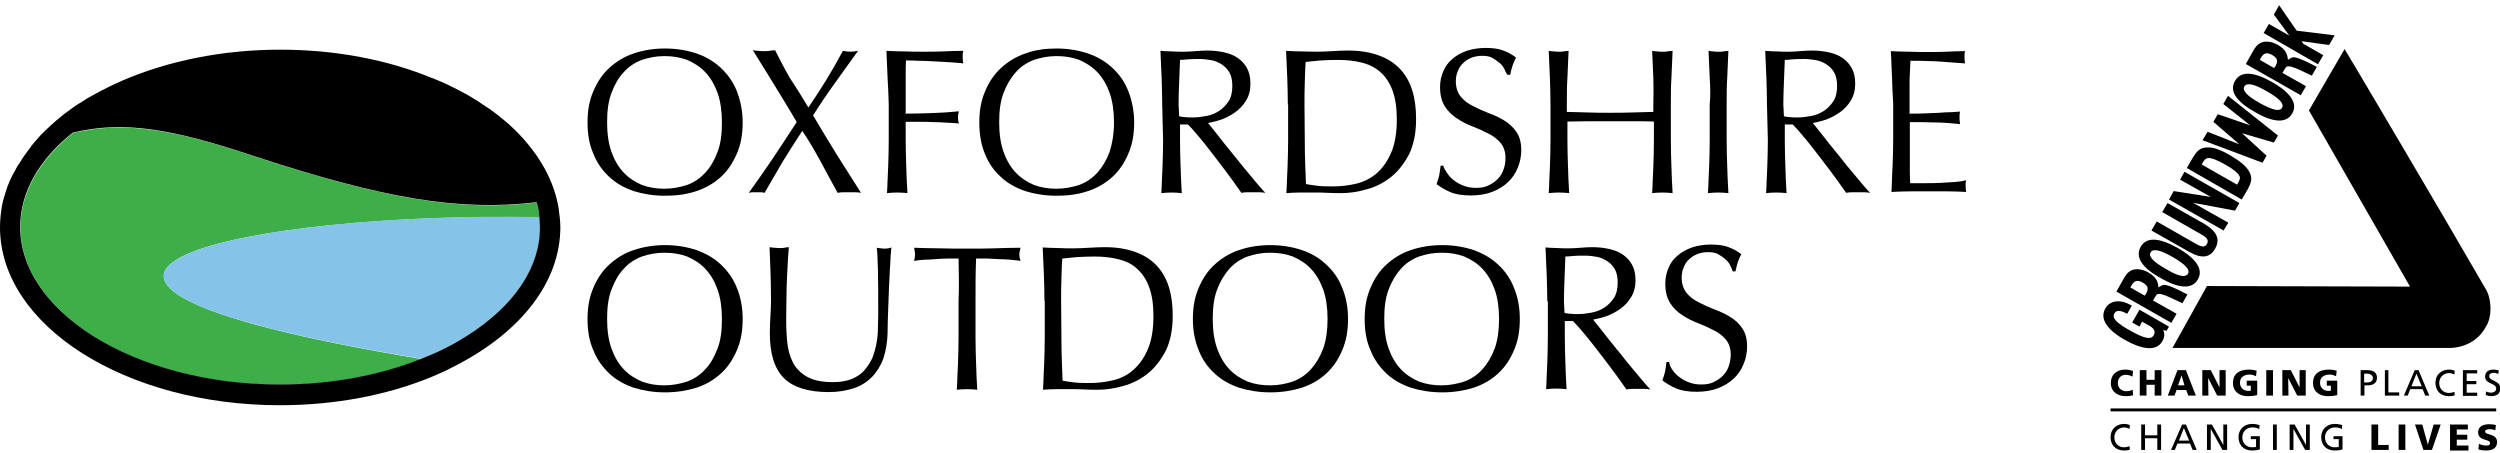 <?xml version="1.0" encoding="utf-8"?>
<!-- Generator: Adobe Illustrator 22.0.1, SVG Export Plug-In . SVG Version: 6.00 Build 0)  -->
<svg version="1.1" id="Layer_1" xmlns="http://www.w3.org/2000/svg" xmlns:xlink="http://www.w3.org/1999/xlink" x="0px" y="0px"
	 viewBox="0 0 855.7 155.2" style="enable-background:new 0 0 855.7 155.2;" xml:space="preserve">
<style type="text/css">
	.st0{fill:#3EAE48;}
	.st1{fill:#85C3E8;}
	.st2{fill:#000000;}
</style>
<g>
	<path class="st0" d="M184.7,74.4c-0.2-1.7-0.5-3.5-0.9-5.1c-26.3,3.2-52.6-1.2-97.7-16.1c-27-9-43.7-11.8-61.1-7.7
		c-11.7,9.4-18,20.6-18,32.3c0,13.8,8.8,27,24.8,37.2c17,10.8,39.8,16.7,64.1,16.7c17.5,0,34-3.1,48.4-8.8
		C-27.6,94.3,88,72.2,184.7,74.4z"/>
	<path class="st1" d="M184.9,77.7c0-1.1-0.1-2.3-0.2-3.4c-96.6-2.1-212.3,20.1-40.4,48.5c5.7-2.3,10.9-4.9,15.7-7.9
		C176,104.7,184.9,91.5,184.9,77.7z"/>
	<path class="st2" d="M191.6,74.5c-0.2-2.1-0.5-4.2-1-6.2c-1.2-4.8-3.2-9.4-6.1-13.8c-0.3-0.5-0.6-1-1-1.5
		c-3.1-4.4-6.9-8.6-11.5-12.3c-0.6-0.4-1-0.9-1.6-1.3c-0.6-0.5-1.2-0.9-1.7-1.3c-0.6-0.5-1.3-0.9-1.9-1.3c-0.7-0.5-1.4-0.9-2.1-1.4
		c-0.7-0.5-1.3-0.9-2-1.3c-0.8-0.5-1.5-0.9-2.3-1.4c-1.9-1.1-3.9-2.1-5.9-3.1c-1.4-0.7-2.9-1.4-4.4-2c-0.9-0.4-1.7-0.7-2.5-1
		c-14.9-6.1-32.6-9.6-51.7-9.6c-19.9,0-38.3,3.9-53.6,10.4c-1.9,0.8-3.8,1.7-5.6,2.6c-1.8,0.9-3.5,1.8-5.3,2.8
		c-1.1,0.6-2.3,1.3-3.3,2C27,35.4,26,36.1,25,36.8c-1,0.7-2,1.5-3,2.2c-0.9,0.8-1.9,1.5-2.8,2.3c-1.4,1.2-2.7,2.4-3.9,3.6
		c-0.9,0.8-1.7,1.7-2.4,2.5s-1.5,1.7-2.2,2.6c-0.2,0.2-0.2,0.3-0.3,0.5c-0.2,0.3-0.5,0.6-0.7,0.9c-1,1.3-2,2.7-2.8,4.1
		c-0.7,0.9-1.3,1.9-1.7,2.8C3.8,60.6,2.8,63,2,65.5c-0.3,1-0.6,2-0.9,3c-0.2,1-0.5,2-0.6,3.1c-0.3,2-0.5,4.1-0.5,6.2
		c0,33.6,42.9,60.9,95.8,60.9c19,0,36.8-3.5,51.7-9.6c1.3-0.6,2.6-1.1,3.9-1.7c0.6-0.3,1.3-0.6,1.9-0.9c1.1-0.6,2.2-1.1,3.3-1.7
		c21.5-11.2,35.2-28.1,35.2-47.1C191.8,76.6,191.7,75.6,191.6,74.5z M159.9,114.9c-4.8,3.1-10.1,5.7-15.7,7.9
		c-14.3,5.7-30.9,8.8-48.4,8.8c-24.3,0-47.1-6-64.1-16.7c-16-10.2-24.8-23.4-24.8-37.2c0-11.7,6.3-23,18-32.3
		c17.4-4.2,34-1.3,61.1,7.7c45.1,14.9,71.3,19.3,97.7,16.1c0.5,1.7,0.8,3.4,0.9,5.1c0.1,1.1,0.2,2.3,0.2,3.4
		C184.9,91.5,176,104.7,159.9,114.9z"/>
	<g>
		<path class="st2" d="M201.1,41.9c0-4,0.6-7.5,2-10.7c1.3-3.1,3.1-5.8,5.4-7.9c2.4-2.2,5.1-3.9,8.4-5c3.2-1.1,6.8-1.7,10.7-1.7
			c3.9,0,7.5,0.6,10.8,1.7c3.2,1.1,6.1,2.8,8.4,5s4.2,4.8,5.4,7.9s2,6.7,2,10.7s-0.6,7.5-2,10.7s-3.1,5.8-5.4,7.9
			c-2.4,2.2-5.1,3.8-8.4,4.9c-3.2,1.1-6.8,1.6-10.8,1.6c-3.9,0-7.5-0.6-10.7-1.6c-3.2-1.1-6.1-2.7-8.4-4.9c-2.4-2.2-4.2-4.8-5.4-7.9
			C201.7,49.5,201.1,45.9,201.1,41.9z M247.1,41.9c0-3.9-0.5-7.3-1.5-10.1c-1-2.8-2.4-5.2-4.2-7.1c-1.8-1.9-3.9-3.2-6.2-4.2
			c-2.4-0.9-5-1.3-7.8-1.3c-2.8,0-5.3,0.5-7.7,1.3c-2.4,0.9-4.5,2.3-6.2,4.2c-1.8,1.9-3.1,4.2-4.2,7.1s-1.5,6.2-1.5,10.1
			s0.5,7.3,1.5,10.1c1,2.8,2.4,5.2,4.2,7.1s3.9,3.2,6.2,4.2c2.4,0.9,5,1.3,7.7,1.3s5.3-0.5,7.8-1.3c2.4-0.9,4.5-2.3,6.2-4.2
			c1.8-1.9,3.1-4.2,4.2-7.1C246.7,49.2,247.1,45.8,247.1,41.9z"/>
		<path class="st2" d="M276.7,36.8c2.2-3.2,4.2-6.4,6.1-9.4c1.9-3.1,3.8-6.4,5.7-10c1,0.2,1.9,0.3,2.6,0.3c0.7,0,1.6-0.1,2.6-0.3
			c-2.7,3.7-5.3,7.4-7.9,11s-5.1,7.3-7.5,11.1c2.7,4.6,5.4,9,8.1,13.4c2.8,4.4,5.5,8.7,8.3,13.1c-0.6-0.1-1.3-0.2-2-0.2s-1.3,0-2,0
			c-0.6,0-1.3,0-2,0c-0.6,0-1.3,0.1-2,0.2c-1.9-3.5-3.8-6.9-5.7-10.5c-1.9-3.5-4-7.2-6.4-10.7c-2.4,3.6-4.6,7.2-6.8,10.7
			c-2,3.5-4.1,7.1-6.1,10.5c-0.5-0.1-0.9-0.2-1.4-0.2s-0.9,0-1.3,0c-0.4,0-0.8,0-1.3,0c-0.5,0-0.9,0.1-1.4,0.2
			c2.8-3.9,5.6-7.9,8.3-11.9c2.7-4,5.3-8.1,8.1-12.3c-2.4-4.2-5-8.3-7.4-12.3c-2.5-4-5-8.1-7.6-12.3c0.6,0.1,1.3,0.2,1.9,0.2
			c0.6,0.1,1.3,0.1,1.9,0.1s1.3,0,1.9-0.1c0.6-0.1,1.3-0.2,1.9-0.2c1.6,3.1,3.2,6.3,5,9.4C272.5,29.9,274.6,33.3,276.7,36.8z"/>
		<path class="st2" d="M303.8,26.6c-0.2-3-0.2-6.1-0.4-9.2c2.1,0.1,4.2,0.2,6.4,0.2c2.1,0.1,4.2,0.1,6.4,0.1c2.1,0,4.2,0,6.4-0.1
			s4.6-0.2,7.1-0.2c-0.2,0.8-0.2,1.5-0.2,2.2c0,0.7,0.1,1.4,0.2,2.1c-1.3-0.2-2.8-0.2-4.6-0.4c-1.8-0.1-3.6-0.2-5.5-0.3
			c-1.9-0.1-3.7-0.2-5.3-0.2c-1.7-0.1-3.1-0.1-4.2-0.1c-0.1,1.7-0.1,3.2-0.1,4.7c0,1.5,0,3,0,4.6c0,1.7,0,3.1,0,4.6
			c0,1.4,0,2.8,0,4.3c3.1,0,6.2-0.1,9.2-0.2c3.1-0.1,6.1-0.3,9-0.6c-0.2,0.7-0.3,1.4-0.3,2.1c0,0.7,0.1,1.4,0.3,2.1
			c-1.2-0.2-2.5-0.2-4-0.3c-1.5-0.1-3.1-0.2-4.6-0.2c-1.6-0.1-3.2-0.1-4.9-0.1s-3.2,0-4.7,0V48c0,3.1,0.1,6.2,0.2,9.2
			c0.1,3,0.2,6,0.4,8.9c-1.1-0.1-2.3-0.2-3.5-0.2c-1.3,0-2.4,0.1-3.5,0.2c0.2-2.9,0.2-5.9,0.4-8.9c0.1-3,0.2-6.1,0.2-9.2V35.8
			C304.1,32.7,304,29.6,303.8,26.6z"/>
		<path class="st2" d="M335.2,41.9c0-4,0.6-7.5,2-10.7c1.3-3.1,3.1-5.8,5.4-7.9c2.4-2.2,5.1-3.9,8.4-5c3.2-1.2,6.8-1.7,10.6-1.7
			c3.9,0,7.5,0.6,10.8,1.7c3.2,1.1,6.1,2.8,8.4,5c2.4,2.2,4.2,4.8,5.4,7.9s2,6.7,2,10.7s-0.6,7.5-2,10.7c-1.3,3.1-3.1,5.8-5.4,7.9
			c-2.4,2.2-5.1,3.8-8.4,4.9c-3.2,1.1-6.8,1.6-10.8,1.6c-3.9,0-7.5-0.6-10.7-1.6c-3.2-1.1-6.1-2.7-8.4-4.9c-2.4-2.2-4.2-4.8-5.4-7.9
			C335.8,49.5,335.2,45.9,335.2,41.9z M381.3,41.9c0-3.9-0.5-7.3-1.5-10.1s-2.4-5.2-4.2-7.1c-1.8-1.9-3.9-3.2-6.2-4.2
			c-2.4-0.9-5-1.3-7.8-1.3c-2.8,0-5.3,0.5-7.7,1.3c-2.4,0.9-4.5,2.3-6.2,4.2c-1.7,1.9-3.1,4.2-4.2,7.1S342,38,342,41.9
			s0.5,7.3,1.5,10.1c1,2.8,2.4,5.2,4.2,7.1s3.9,3.2,6.2,4.2c2.4,0.9,5,1.3,7.7,1.3s5.3-0.5,7.8-1.3c2.4-0.9,4.5-2.3,6.2-4.2
			c1.7-1.9,3.1-4.2,4.2-7.1C380.7,49.2,381.3,45.8,381.3,41.9z"/>
		<path class="st2" d="M397.8,35.8c0-3.1-0.1-6.1-0.2-9.2c-0.2-3-0.2-6.1-0.4-9.2c1.3,0.1,2.8,0.2,4,0.2c1.3,0.1,2.7,0.1,4,0.1
			c1.3,0,2.8-0.1,4-0.2c1.3-0.1,2.7-0.2,4-0.2c2,0,3.9,0.2,5.7,0.6s3.4,1,4.7,1.9c1.3,0.9,2.4,2,3.2,3.5s1.2,3.2,1.2,5.3
			c0,2.3-0.5,4.2-1.5,5.8c-1,1.7-2.3,3-3.7,4c-1.5,1.1-3.1,1.9-4.7,2.5c-1.7,0.6-3.2,0.9-4.6,1.2c0.6,0.7,1.3,1.7,2.4,3
			c1,1.3,2.1,2.7,3.3,4.2c1.3,1.6,2.5,3.1,3.9,4.8s2.6,3.3,3.9,4.8c1.3,1.6,2.4,2.9,3.5,4.2c1.1,1.3,2,2.3,2.6,2.9
			c-0.7-0.1-1.4-0.2-2.1-0.2s-1.4,0-2.1,0c-0.6,0-1.3,0-2,0c-0.7,0-1.4,0.1-2,0.2c-0.7-1-1.8-2.5-3.2-4.5c-1.4-2-3.1-4.1-4.8-6.4
			c-1.7-2.3-3.5-4.5-5.3-6.8c-1.8-2.2-3.5-4.2-5-5.7h-2.7V48c0,3.1,0.1,6.2,0.2,9.2c0.1,3,0.2,6,0.4,8.9c-1.1-0.1-2.3-0.2-3.5-0.2
			c-1.2,0-2.4,0.1-3.5,0.2c0.2-2.9,0.2-5.9,0.4-8.9c0.1-3,0.2-6.1,0.2-9.2L397.8,35.8L397.8,35.8z M403.6,39.8
			c0.6,0.2,1.4,0.2,2.1,0.3c0.8,0.1,1.7,0.1,2.6,0.1c1.5,0,3-0.2,4.6-0.5c1.6-0.3,3.1-0.9,4.3-1.7c1.3-0.8,2.4-2,3.3-3.3
			c0.9-1.4,1.3-3.1,1.3-5.3c0-1.8-0.3-3.4-1-4.6c-0.7-1.2-1.6-2.1-2.7-2.8c-1.1-0.7-2.3-1.2-3.5-1.4c-1.3-0.2-2.5-0.4-3.8-0.4
			c-1.7,0-3,0-4.1,0.1c-1.1,0.1-2,0.2-2.8,0.2c-0.1,2.6-0.2,5.2-0.3,7.7c-0.1,2.5-0.2,5.1-0.2,7.6L403.6,39.8L403.6,39.8z"/>
		<path class="st2" d="M440.8,35.8c0-3.1-0.1-6.1-0.2-9.2c-0.2-3-0.2-6.1-0.4-9.2c1.8,0.1,3.5,0.2,5.3,0.2s3.5,0.1,5.3,0.1
			c1.8,0,3.5-0.1,5.3-0.2c1.7-0.1,3.5-0.2,5.3-0.2c4.2,0,7.7,0.6,10.6,1.7c3,1.1,5.3,2.6,7.2,4.6c1.9,2,3.3,4.5,4.2,7.4
			s1.3,6.1,1.3,9.8c0,4.7-0.8,8.7-2.4,12c-1.7,3.2-3.7,5.8-6.2,7.8c-2.5,2-5.3,3.4-8.3,4.2c-3.1,0.9-6,1.3-8.7,1.3
			c-1.6,0-3.2,0-4.7-0.1c-1.6-0.1-3.1-0.1-4.7-0.1c-1.6,0-3.2,0-4.7,0c-1.6,0-3.1,0.1-4.7,0.2c0.2-2.9,0.2-5.9,0.4-8.9
			c0.1-3,0.2-6.1,0.2-9.2V35.8H440.8z M446.6,48c0,5.1,0.2,10.1,0.4,15c1,0.2,2.4,0.4,4,0.6c1.7,0.2,3.5,0.2,5.3,0.2
			c2.6,0,5.2-0.3,7.8-0.9c2.6-0.6,5-1.8,7-3.5c2-1.7,3.7-4,5-7c1.3-2.9,2-6.8,2-11.4c0-4.1-0.5-7.5-1.5-10.1c-1-2.7-2.4-4.7-4.2-6.3
			c-1.7-1.5-3.9-2.6-6.4-3.2c-2.4-0.6-5.1-0.9-8.1-0.9c-2.1,0-4.1,0.1-6,0.2c-1.8,0.2-3.5,0.3-5,0.5c-0.2,2.3-0.2,4.6-0.3,7.1
			c-0.1,2.4-0.1,5-0.1,7.5L446.6,48L446.6,48z"/>
		<path class="st2" d="M495.5,59.5c0.6,0.9,1.4,1.7,2.4,2.4c0.9,0.7,2,1.3,3.2,1.7c1.3,0.5,2.6,0.7,4.1,0.7c1.6,0,3-0.2,4.2-0.8
			c1.3-0.6,2.3-1.3,3.2-2.2c0.9-0.9,1.6-2,2-3.2c0.5-1.3,0.7-2.6,0.7-4c0-2.2-0.6-3.9-1.7-5.2c-1.1-1.3-2.5-2.4-4.2-3.2
			c-1.7-0.9-3.5-1.7-5.3-2.4c-1.9-0.7-3.7-1.6-5.3-2.7c-1.7-1.1-3.1-2.4-4.2-4.1c-1.1-1.7-1.7-3.9-1.7-6.7c0-2,0.4-3.8,1.1-5.4
			s1.7-3.1,3.1-4.2c1.3-1.2,3-2.1,4.9-2.8c1.9-0.6,4-1,6.4-1c2.3,0,4.2,0.2,5.9,0.8s3.2,1.4,4.6,2.5c-0.4,0.8-0.8,1.7-1.1,2.5
			s-0.6,2-0.9,3.4h-0.9c-0.4-0.4-0.7-1.2-1.1-2s-0.9-1.5-1.7-2.1c-0.7-0.6-1.5-1.2-2.4-1.7c-0.9-0.5-2-0.7-3.4-0.7
			c-1.3,0-2.5,0.2-3.6,0.6c-1.1,0.4-2,1-2.9,1.8c-0.9,0.8-1.5,1.7-1.9,2.8c-0.5,1.1-0.7,2.3-0.7,3.5c0,2.2,0.6,3.9,1.7,5.3
			c1.1,1.3,2.5,2.4,4.2,3.2c1.7,0.9,3.5,1.7,5.3,2.4c1.9,0.7,3.7,1.5,5.3,2.5c1.7,1,3.1,2.3,4.2,3.9c1.1,1.6,1.7,3.6,1.7,6.2
			c0,2.2-0.4,4.2-1.2,6.1c-0.8,2-1.9,3.6-3.4,5c-1.5,1.4-3.3,2.5-5.4,3.3c-2.1,0.8-4.6,1.2-7.3,1.2c-2.9,0-5.3-0.4-7.1-1.2
			c-1.8-0.8-3.3-1.7-4.6-2.7c0.4-1.1,0.7-2,0.9-2.9c0.2-0.9,0.3-2,0.5-3.4h0.9C494.3,57.8,494.9,58.6,495.5,59.5z"/>
		<path class="st2" d="M565.9,26.6c-0.2-3-0.2-6.1-0.4-9.2c0.6,0.1,1.2,0.2,1.8,0.2c0.6,0.1,1.1,0.1,1.7,0.1s1.1,0,1.7-0.1
			c0.6-0.1,1.2-0.2,1.8-0.2c-0.2,3.1-0.2,6.1-0.4,9.2c-0.2,3-0.2,6.1-0.2,9.2V48c0,3.1,0.1,6.2,0.2,9.2c0.1,3,0.2,6,0.4,8.9
			c-1.1-0.1-2.3-0.2-3.5-0.2c-1.3,0-2.4,0.1-3.5,0.2c0.2-2.9,0.2-5.9,0.4-8.9c0.1-3,0.2-6.1,0.2-9.2v-6.4c-2.5-0.1-5-0.1-7.4-0.1
			c-2.4,0-4.9,0-7.4,0s-5,0-7.4,0s-4.9,0.1-7.4,0.1V48c0,3.1,0.1,6.2,0.2,9.2c0.1,3,0.2,6,0.4,8.9c-1.1-0.1-2.3-0.2-3.5-0.2
			c-1.2,0-2.4,0.1-3.5,0.2c0.2-2.9,0.2-5.9,0.4-8.9c0.1-3,0.2-6.1,0.2-9.2V35.8c0-3.1-0.1-6.1-0.2-9.2c-0.2-3-0.2-6.1-0.4-9.2
			c0.6,0.1,1.2,0.2,1.7,0.2s1.1,0.1,1.7,0.1c0.6,0,1.1,0,1.7-0.1c0.6-0.1,1.2-0.2,1.7-0.2c-0.2,3.1-0.2,6.1-0.4,9.2
			c-0.2,3-0.2,6.1-0.2,9.2v2.5c2.5,0.1,5,0.1,7.4,0.2s4.9,0.1,7.4,0.1s5,0,7.4-0.1c2.4-0.1,4.9-0.1,7.4-0.2v-2.5
			C566,32.7,566,29.6,565.9,26.6z"/>
		<path class="st2" d="M585.2,26.6c-0.2-3-0.2-6.1-0.4-9.2c0.6,0.1,1.2,0.2,1.7,0.2c0.6,0.1,1.1,0.1,1.7,0.1c0.6,0,1.1,0,1.7-0.1
			c0.6-0.1,1.2-0.2,1.7-0.2c-0.2,3.1-0.2,6.1-0.4,9.2c-0.2,3-0.2,6.1-0.2,9.2V48c0,3.1,0.1,6.2,0.2,9.2c0.1,3,0.2,6,0.4,8.9
			c-1.1-0.1-2.3-0.2-3.5-0.2s-2.4,0.1-3.5,0.2c0.2-2.9,0.2-5.9,0.4-8.9c0.1-3,0.2-6.1,0.2-9.2V35.8
			C585.5,32.7,585.4,29.6,585.2,26.6z"/>
		<path class="st2" d="M604.8,35.8c0-3.1-0.1-6.1-0.2-9.2c-0.2-3-0.2-6.1-0.4-9.2c1.3,0.1,2.8,0.2,4,0.2c1.3,0.1,2.7,0.1,4,0.1
			s2.8-0.1,4-0.2c1.3-0.1,2.7-0.2,4-0.2c2,0,3.9,0.2,5.7,0.6c1.8,0.4,3.4,1,4.7,1.9c1.3,0.9,2.4,2,3.2,3.5c0.8,1.4,1.2,3.2,1.2,5.3
			c0,2.3-0.5,4.2-1.5,5.8c-1,1.7-2.3,3-3.7,4c-1.5,1.1-3.1,1.9-4.7,2.5c-1.7,0.6-3.2,0.9-4.6,1.2c0.6,0.7,1.3,1.7,2.4,3
			c1,1.3,2.1,2.7,3.3,4.2c1.3,1.6,2.5,3.1,3.9,4.8c1.3,1.7,2.6,3.3,3.9,4.8c1.3,1.6,2.4,2.9,3.5,4.2c1.1,1.3,2,2.3,2.6,2.9
			c-0.7-0.1-1.4-0.2-2.1-0.2c-0.7,0-1.4,0-2.1,0c-0.6,0-1.3,0-2,0c-0.7,0-1.4,0.1-2,0.2c-0.7-1-1.8-2.5-3.2-4.5
			c-1.4-2-3.1-4.1-4.8-6.4c-1.7-2.3-3.5-4.5-5.3-6.8c-1.8-2.2-3.5-4.2-5-5.7h-2.7V48c0,3.1,0.1,6.2,0.2,9.2c0.1,3,0.2,6,0.4,8.9
			c-1.1-0.1-2.3-0.2-3.5-0.2c-1.2,0-2.4,0.1-3.5,0.2c0.2-2.9,0.2-5.9,0.4-8.9c0.1-3,0.2-6.1,0.2-9.2L604.8,35.8L604.8,35.8z
			 M610.6,39.8c0.6,0.2,1.4,0.2,2.1,0.3c0.8,0.1,1.7,0.1,2.6,0.1c1.5,0,3-0.2,4.6-0.5c1.6-0.3,3.1-0.9,4.3-1.7
			c1.3-0.8,2.4-2,3.3-3.3c0.9-1.4,1.3-3.1,1.3-5.3c0-1.8-0.3-3.4-1-4.6c-0.7-1.2-1.6-2.1-2.7-2.8c-1.1-0.7-2.3-1.2-3.5-1.4
			c-1.3-0.2-2.5-0.4-3.8-0.4c-1.7,0-3,0-4.1,0.1c-1.1,0.1-2,0.2-2.8,0.2c-0.1,2.6-0.2,5.2-0.3,7.7c-0.1,2.5-0.2,5.1-0.2,7.6
			L610.6,39.8L610.6,39.8z"/>
		<path class="st2" d="M647.6,26.5c-0.2-3-0.2-6.1-0.4-9c2.1,0.1,4.2,0.2,6.4,0.2c2.1,0.1,4.2,0.1,6.4,0.1c2.1,0,4.2,0,6.3-0.1
			s4.2-0.2,6.3-0.2c-0.2,0.7-0.2,1.4-0.2,2.1c0,0.7,0.1,1.4,0.2,2.1c-1.5-0.1-2.9-0.2-4.2-0.3c-1.3-0.1-2.6-0.2-3.9-0.3
			c-1.4-0.1-2.9-0.2-4.6-0.2c-1.7-0.1-3.6-0.1-6-0.1c-0.1,1.5-0.1,3-0.2,4.3c-0.1,1.3-0.1,2.9-0.1,4.6c0,1.8,0,3.6,0,5.3
			c0,1.7,0,3.1,0,3.9c2,0,3.9,0,5.6-0.1c1.7-0.1,3.1-0.1,4.6-0.2c1.3-0.1,2.6-0.2,3.8-0.2s2.3-0.2,3.3-0.2c-0.2,0.7-0.2,1.4-0.2,2.2
			c0,0.7,0.1,1.4,0.2,2.1c-1.3-0.2-2.7-0.2-4.2-0.4c-1.7-0.1-3.2-0.2-4.9-0.2s-3.1-0.1-4.6-0.1c-1.4,0-2.6,0-3.5,0
			c0,0.4,0,0.9,0,1.4c0,0.5,0,1.1,0,1.9v2.8v4.2c0,2.7,0,4.9,0,6.7c0,1.7,0.1,3.1,0.1,3.9c1.6,0,3.2,0,5,0c1.8,0,3.5,0,5.3-0.1
			c1.7-0.1,3.4-0.2,4.9-0.3c1.6-0.1,2.8-0.3,4-0.6c-0.1,0.3-0.2,0.7-0.2,1.1c0,0.4,0,0.8,0,1.1c0,0.8,0.1,1.3,0.2,1.8
			c-2.1-0.1-4.2-0.2-6.4-0.2c-2.1,0-4.2,0-6.4,0c-2.2,0-4.3,0-6.4,0s-4.2,0.1-6.4,0.2c0.2-3,0.2-6.1,0.4-9c0.1-3,0.2-6.1,0.2-9.2
			v-12C647.8,32.6,647.7,29.5,647.6,26.5z"/>
		<path class="st2" d="M201.1,109.2c0-4,0.6-7.5,2-10.7c1.3-3.1,3.1-5.8,5.4-7.9c2.4-2.2,5.1-3.9,8.4-5c3.3-1.1,6.8-1.7,10.7-1.7
			c3.9,0,7.5,0.6,10.8,1.7c3.3,1.2,6.1,2.8,8.4,5s4.2,4.8,5.4,7.9c1.3,3.1,2,6.7,2,10.7c0,4-0.6,7.5-2,10.7
			c-1.3,3.1-3.1,5.8-5.4,7.9c-2.4,2.2-5.1,3.8-8.4,4.9c-3.2,1-6.8,1.6-10.8,1.6c-3.9,0-7.5-0.6-10.7-1.6c-3.2-1.1-6.1-2.7-8.4-4.9
			s-4.2-4.8-5.4-7.9C201.7,116.8,201.1,113.3,201.1,109.2z M247.1,109.2c0-3.9-0.5-7.3-1.5-10.1c-1-2.8-2.4-5.2-4.2-7.1
			s-3.9-3.2-6.2-4.2c-2.4-0.9-5-1.3-7.8-1.3c-2.8,0-5.3,0.5-7.7,1.3c-2.4,0.9-4.5,2.3-6.2,4.2c-1.8,1.9-3.1,4.2-4.2,7.1
			s-1.5,6.2-1.5,10.1c0,3.9,0.5,7.3,1.5,10.1c1,2.8,2.4,5.2,4.2,7.1c1.8,1.9,3.9,3.2,6.2,4.2c2.4,0.9,5,1.3,7.7,1.3s5.3-0.5,7.8-1.3
			c2.4-0.9,4.5-2.3,6.2-4.2c1.8-1.9,3.1-4.2,4.2-7.1C246.7,116.5,247.1,113.1,247.1,109.2z"/>
		<path class="st2" d="M300.6,107.8c0-6.7,0-11.9-0.1-15.5s-0.2-6.1-0.4-7.5c0.6,0.1,1,0.2,1.5,0.2c0.5,0.1,0.9,0.1,1.4,0.1
			c0.6,0,1.3-0.1,2.1-0.4c-0.2,1.7-0.3,3.6-0.4,5.9c-0.2,2.3-0.2,4.7-0.4,7.4c-0.1,2.6-0.2,5.3-0.3,8.1c-0.1,2.8-0.2,5.4-0.2,8
			c-0.1,3.1-0.6,6-1.4,8.5c-0.9,2.5-2.2,4.6-3.9,6.4c-1.7,1.7-3.8,3.1-6.3,3.9s-5.3,1.3-8.5,1.3c-7.1,0-12.2-1.6-15.4-4.8
			c-3.2-3.2-4.8-8.3-4.8-15.3c0-2.2,0.1-4.2,0.2-5.9c0.1-1.7,0.2-3.5,0.2-5.3c0-3.9-0.1-7.5-0.2-10.5c-0.1-3.1-0.2-5.7-0.3-7.8
			c0.6,0.1,1.2,0.2,1.8,0.2c0.6,0.1,1.3,0.1,1.8,0.1c0.6,0,1,0,1.5-0.1s1-0.2,1.5-0.2c-0.1,1-0.2,2.4-0.3,4.1
			c-0.1,1.7-0.2,3.5-0.3,5.7c-0.1,2.1-0.2,4.4-0.2,6.8s-0.1,5-0.1,7.6c0,1.6,0,3.3,0.1,5c0.1,1.7,0.2,3.4,0.5,5
			c0.3,1.7,0.7,3.2,1.4,4.6c0.6,1.5,1.6,2.8,2.8,3.9c1.2,1.1,2.7,2,4.5,2.6c1.8,0.6,4,0.9,6.7,0.9c2.6,0,4.8-0.4,6.5-1.1
			c1.8-0.8,3.2-1.7,4.3-3c1.1-1.3,2-2.7,2.7-4.2c0.6-1.6,1.1-3.3,1.4-5c0.3-1.7,0.5-3.5,0.5-5.3
			C300.5,110.9,300.6,109.3,300.6,107.8z"/>
		<path class="st2" d="M328.1,88.5c-1.3,0-2.5,0-3.9,0c-1.3,0-2.7,0.1-4,0.2c-1.3,0.1-2.7,0.2-3.9,0.2c-1.3,0.1-2.4,0.2-3.4,0.4
			c0.2-0.9,0.3-1.6,0.3-2.3c0-0.6-0.2-1.3-0.3-2.2c3.1,0.1,6.1,0.2,9.1,0.2c3,0.1,6.1,0.1,9.1,0.1c3.1,0,6.1,0,9.1-0.1
			c3-0.1,6.1-0.2,9.1-0.2c-0.2,0.9-0.4,1.7-0.4,2.3c0,0.6,0.1,1.3,0.4,2.2c-1-0.2-2.1-0.2-3.4-0.4c-1.3-0.1-2.5-0.2-3.9-0.2
			c-1.3-0.1-2.7-0.1-4-0.2c-1.3,0-2.6,0-3.9,0c-0.2,4.9-0.2,9.7-0.2,14.6v12.2c0,3.1,0.1,6.2,0.2,9.2c0.1,3,0.2,6,0.4,8.9
			c-1.1-0.1-2.3-0.2-3.5-0.2c-1.3,0-2.4,0.1-3.5,0.2c0.2-2.9,0.2-5.9,0.4-8.9c0.1-3,0.2-6.1,0.2-9.2v-12.2
			C328.3,98.3,328.2,93.4,328.1,88.5z"/>
		<path class="st2" d="M357.5,103.1c0-3.1-0.1-6.1-0.2-9.2c-0.2-3-0.2-6.1-0.4-9.2c1.8,0.1,3.5,0.2,5.3,0.2c1.8,0.1,3.5,0.1,5.3,0.1
			s3.5-0.1,5.3-0.2c1.7-0.1,3.5-0.2,5.3-0.2c4.2,0,7.7,0.6,10.6,1.7c3,1.1,5.3,2.6,7.2,4.6c1.9,2,3.3,4.5,4.2,7.4
			c0.9,2.9,1.3,6.1,1.3,9.8c0,4.7-0.8,8.7-2.4,12c-1.7,3.2-3.7,5.8-6.2,7.8c-2.5,2-5.3,3.4-8.3,4.2c-3.1,0.9-6,1.3-8.7,1.3
			c-1.6,0-3.2,0-4.7-0.1c-1.6-0.1-3.1-0.1-4.7-0.1c-1.6,0-3.2,0-4.7,0c-1.6,0-3.1,0.1-4.7,0.2c0.2-2.9,0.2-5.9,0.4-8.9
			c0.1-3,0.2-6.1,0.2-9.2v-12.3H357.5z M363.3,115.3c0,5.1,0.2,10.1,0.4,15c1,0.2,2.4,0.4,4,0.6c1.7,0.2,3.5,0.2,5.3,0.2
			c2.6,0,5.2-0.3,7.8-0.9s5-1.7,7-3.5c2-1.7,3.7-4,5-7c1.3-2.9,2-6.8,2-11.4c0-4.1-0.5-7.5-1.5-10.1c-1-2.7-2.4-4.7-4.2-6.3
			c-1.7-1.6-3.9-2.6-6.4-3.2c-2.4-0.6-5.1-0.9-8.1-0.9c-2.1,0-4.1,0.1-6,0.2c-1.8,0.2-3.5,0.3-5,0.5c-0.2,2.3-0.2,4.6-0.3,7.1
			c-0.1,2.4-0.1,5-0.1,7.5L363.3,115.3L363.3,115.3z"/>
		<path class="st2" d="M408.3,109.2c0-4,0.6-7.5,2-10.7c1.3-3.1,3.1-5.8,5.4-7.9c2.4-2.2,5.1-3.9,8.4-5c3.2-1.1,6.8-1.7,10.7-1.7
			c3.9,0,7.5,0.6,10.8,1.7s6.1,2.8,8.4,5c2.4,2.2,4.2,4.8,5.4,7.9c1.3,3.1,2,6.7,2,10.7c0,4-0.6,7.5-2,10.7
			c-1.3,3.1-3.1,5.8-5.4,7.9c-2.4,2.2-5.1,3.8-8.4,4.9c-3.2,1-6.8,1.6-10.8,1.6c-3.9,0-7.5-0.6-10.7-1.6c-3.2-1.1-6.1-2.7-8.4-4.9
			c-2.4-2.2-4.2-4.8-5.4-7.9C409,116.8,408.3,113.3,408.3,109.2z M454.4,109.2c0-3.9-0.5-7.3-1.5-10.1c-1-2.8-2.4-5.2-4.2-7.1
			s-3.9-3.2-6.2-4.2c-2.4-0.9-5-1.3-7.8-1.3c-2.8,0-5.3,0.5-7.7,1.3c-2.4,0.9-4.5,2.3-6.2,4.2s-3.1,4.2-4.2,7.1s-1.5,6.2-1.5,10.1
			c0,3.9,0.5,7.3,1.5,10.1c1,2.8,2.4,5.2,4.2,7.1c1.8,1.9,3.9,3.2,6.2,4.2c2.4,0.9,5,1.3,7.7,1.3c2.8,0,5.3-0.5,7.8-1.3
			c2.4-0.9,4.5-2.3,6.2-4.2c1.7-1.9,3.1-4.2,4.2-7.1C453.9,116.5,454.4,113.1,454.4,109.2z"/>
		<path class="st2" d="M467.1,109.2c0-4,0.6-7.5,2-10.7c1.3-3.1,3.1-5.8,5.4-7.9c2.4-2.2,5.1-3.9,8.4-5c3.2-1.1,6.8-1.7,10.7-1.7
			c3.9,0,7.5,0.6,10.8,1.7c3.3,1.2,6.1,2.8,8.4,5c2.4,2.2,4.2,4.8,5.4,7.9c1.3,3.1,2,6.7,2,10.7c0,4-0.6,7.5-2,10.7
			c-1.3,3.1-3.1,5.8-5.4,7.9c-2.4,2.2-5.1,3.8-8.4,4.9c-3.2,1-6.8,1.6-10.8,1.6c-3.9,0-7.5-0.6-10.7-1.6c-3.2-1.1-6.1-2.7-8.4-4.9
			s-4.2-4.8-5.4-7.9C467.7,116.8,467.1,113.3,467.1,109.2z M513.1,109.2c0-3.9-0.5-7.3-1.5-10.1c-1-2.8-2.4-5.2-4.2-7.1
			c-1.8-1.9-3.9-3.2-6.2-4.2c-2.4-0.9-5-1.3-7.8-1.3c-2.8,0-5.3,0.5-7.7,1.3c-2.4,0.9-4.5,2.3-6.2,4.2c-1.7,1.9-3.1,4.2-4.2,7.1
			s-1.5,6.2-1.5,10.1c0,3.9,0.5,7.3,1.5,10.1c1,2.8,2.4,5.2,4.2,7.1c1.8,1.9,3.9,3.2,6.2,4.2c2.4,0.9,5,1.3,7.7,1.3s5.3-0.5,7.8-1.3
			c2.4-0.9,4.5-2.3,6.2-4.2c1.7-1.9,3.1-4.2,4.2-7.1C512.6,116.5,513.1,113.1,513.1,109.2z"/>
		<path class="st2" d="M529.6,103.1c0-3.1-0.1-6.1-0.2-9.2c-0.2-3-0.2-6.1-0.4-9.2c1.3,0.1,2.8,0.2,4,0.2c1.3,0.1,2.7,0.1,4,0.1
			s2.8-0.1,4-0.2c1.3-0.1,2.7-0.2,4-0.2c2,0,3.9,0.2,5.7,0.6c1.8,0.4,3.4,1,4.7,1.9c1.3,0.9,2.4,2,3.2,3.5c0.8,1.4,1.2,3.2,1.2,5.3
			c0,2.3-0.5,4.2-1.5,5.8c-1,1.7-2.3,3-3.7,4c-1.5,1.1-3.1,1.9-4.7,2.5c-1.7,0.6-3.2,0.9-4.6,1.2c0.6,0.7,1.3,1.7,2.4,3
			c1,1.3,2.1,2.7,3.3,4.2c1.3,1.6,2.5,3.1,3.9,4.8c1.3,1.7,2.6,3.3,3.9,4.8c1.3,1.6,2.4,2.9,3.5,4.2c1.1,1.3,2,2.3,2.6,2.9
			c-0.7-0.1-1.4-0.2-2.1-0.2c-0.7,0-1.4,0-2.1,0c-0.6,0-1.3,0-2,0c-0.7,0-1.4,0.1-2,0.2c-0.7-1-1.8-2.5-3.2-4.5
			c-1.4-2-3.1-4.1-4.8-6.4c-1.7-2.3-3.5-4.5-5.3-6.8c-1.8-2.2-3.5-4.2-5-5.7h-2.8v5.2c0,3.1,0.1,6.2,0.2,9.2s0.2,6,0.4,8.9
			c-1.1-0.1-2.3-0.2-3.5-0.2c-1.2,0-2.4,0.1-3.5,0.2c0.2-2.9,0.2-5.9,0.4-8.9c0.1-3,0.2-6.1,0.2-9.2V103.1z M535.5,107.1
			c0.6,0.2,1.4,0.2,2.1,0.3c0.8,0.1,1.7,0.1,2.6,0.1c1.5,0,3-0.2,4.6-0.5s3.1-0.9,4.3-1.7c1.3-0.8,2.4-2,3.3-3.3
			c0.9-1.4,1.3-3.1,1.3-5.3c0-1.8-0.3-3.4-1-4.6c-0.7-1.2-1.6-2.1-2.7-2.8s-2.3-1.2-3.5-1.4c-1.3-0.2-2.5-0.4-3.8-0.4
			c-1.7,0-3,0-4.1,0.1c-1.1,0.1-2,0.2-2.8,0.2c-0.1,2.6-0.2,5.2-0.3,7.7c-0.1,2.5-0.2,5.1-0.2,7.6L535.5,107.1L535.5,107.1z"/>
		<path class="st2" d="M572.6,126.8c0.6,0.9,1.4,1.7,2.4,2.4c0.9,0.7,2,1.3,3.2,1.7c1.3,0.5,2.6,0.7,4.1,0.7c1.6,0,3-0.2,4.2-0.8
			c1.3-0.6,2.3-1.3,3.2-2.2c0.9-0.9,1.6-2,2-3.2s0.7-2.6,0.7-4c0-2.2-0.6-3.9-1.7-5.2c-1.1-1.3-2.5-2.4-4.2-3.2
			c-1.7-0.9-3.5-1.7-5.3-2.4c-1.9-0.7-3.7-1.6-5.3-2.7c-1.7-1-3.1-2.4-4.2-4.1c-1.1-1.7-1.7-3.9-1.7-6.7c0-2,0.4-3.8,1.1-5.4
			c0.7-1.7,1.7-3.1,3.1-4.2c1.3-1.2,3-2.1,4.9-2.8c1.9-0.6,4-1,6.4-1c2.3,0,4.2,0.2,5.9,0.8c1.7,0.6,3.2,1.4,4.6,2.5
			c-0.4,0.8-0.8,1.7-1.1,2.5c-0.3,0.9-0.6,2-0.9,3.4h-0.9c-0.2-0.6-0.6-1.4-0.9-2.1c-0.4-0.8-0.9-1.5-1.7-2.1
			c-0.7-0.6-1.5-1.2-2.4-1.7c-0.9-0.5-2-0.7-3.4-0.7s-2.5,0.2-3.6,0.6c-1.1,0.4-2,1-2.9,1.8c-0.9,0.8-1.5,1.7-1.9,2.8
			c-0.5,1.1-0.7,2.3-0.7,3.5c0,2.2,0.6,3.9,1.7,5.3c1.1,1.3,2.5,2.4,4.2,3.2c1.7,0.9,3.5,1.7,5.3,2.4c1.9,0.7,3.7,1.5,5.3,2.5
			c1.7,1,3.1,2.3,4.2,3.9s1.7,3.6,1.7,6.2c0,2.2-0.4,4.2-1.2,6.1c-0.8,2-1.9,3.6-3.4,5c-1.5,1.4-3.3,2.5-5.4,3.3s-4.6,1.2-7.3,1.2
			c-2.9,0-5.3-0.4-7.1-1.2c-1.8-0.8-3.3-1.7-4.6-2.7c0.4-1.1,0.7-2,0.9-2.9c0.2-0.9,0.3-2,0.5-3.4h0.9
			C571.5,125.1,571.9,125.9,572.6,126.8z"/>
	</g>
</g>
<g>
	<g>
		<path class="st2" d="M730.1,135.3c-0.7,0.2-1.4,0.3-2.6,0.3c-2.3,0-5-1.2-5-4.5c0-3,2.1-4.6,5-4.6c0.9,0,1.8,0.2,2.6,0.5l-0.2,1.9
			c-0.8-0.4-1.5-0.6-2.3-0.6c-1.7,0-2.7,1.2-2.7,2.8c0,1.7,1.2,2.8,2.9,2.8c0.8,0,1.5-0.2,2.2-0.5L730.1,135.3z"/>
		<path class="st2" d="M732.4,126.7h2.3v3.3h2.8v-3.3h2.3v8.7h-2.3v-3.7h-2.8v3.7h-2.3V126.7z"/>
		<path class="st2" d="M745.3,126.7h2.9l3.4,8.7h-2.6l-0.7-1.9H745l-0.7,1.9H742L745.3,126.7z M746.7,128.5L746.7,128.5l-1.2,3.4
			h2.2L746.7,128.5z"/>
		<path class="st2" d="M753.7,126.7h3l3,5.9h0l0-5.9h2.1v8.7h-2.9l-3.1-6h0l0.1,6h-2.1V126.7z"/>
		<path class="st2" d="M772.7,135.2c-1.5,0.4-2.6,0.4-3.4,0.4c-2.3,0-5-1.2-5-4.5c0-3.3,2.3-4.6,5.5-4.6c0.6,0,1.8,0.1,2.6,0.4
			l-0.2,1.9c-0.7-0.4-1.6-0.6-2.1-0.6c-1.9,0-3.4,0.8-3.4,2.8c0,1.7,1.2,2.8,2.9,2.8c0.3,0,0.6,0,0.8-0.1V132h-1.4v-1.7h3.6V135.2z"
			/>
		<path class="st2" d="M775.7,126.7h2.3v8.7h-2.3V126.7z"/>
		<path class="st2" d="M781.1,126.7h3l3,5.9h0l0-5.9h2.1v8.7h-2.9l-3.1-6h0l0.1,6h-2.1V126.7z"/>
		<path class="st2" d="M800.1,135.2c-1.5,0.4-2.6,0.4-3.4,0.4c-2.3,0-5-1.2-5-4.5c0-3.3,2.3-4.6,5.5-4.6c0.6,0,1.8,0.1,2.6,0.4
			l-0.2,1.9c-0.7-0.4-1.6-0.6-2.1-0.6c-1.9,0-3.4,0.8-3.4,2.8c0,1.7,1.2,2.8,2.9,2.8c0.3,0,0.6,0,0.8-0.1V132h-1.4v-1.7h3.6V135.2z"
			/>
		<path class="st2" d="M808,126.7h2.3c1.8,0,3.3,0.6,3.3,2.6c0,1.9-1.5,2.6-3.1,2.6h-1.2v3.5H808V126.7z M809.2,130.9h1.2
			c0.8,0,1.8-0.4,1.8-1.5c0-1.1-1.2-1.5-1.9-1.5h-1.1V130.9z"/>
		<path class="st2" d="M816.2,126.7h1.3v7.6h3.7v1.1h-4.9V126.7z"/>
		<path class="st2" d="M826.5,126.7h1.3l3.7,8.7h-1.4l-0.9-2.2H825l-0.9,2.2h-1.3L826.5,126.7z M827.1,127.9l-1.7,4.3h3.5
			L827.1,127.9z"/>
		<path class="st2" d="M840.1,128.2c-0.6-0.3-1.2-0.5-1.8-0.5c-2,0-3.4,1.5-3.4,3.4c0,2.1,1.5,3.4,3.3,3.4c0.6,0,1.5-0.2,1.9-0.4
			l0.1,1.2c-0.7,0.3-1.5,0.3-2,0.3c-2.8,0-4.6-1.8-4.6-4.6c0-2.7,2-4.5,4.6-4.5c0.7,0,1.3,0.1,2,0.4L840.1,128.2z"/>
		<path class="st2" d="M843,126.7h4.9v1.1h-3.6v2.6h3.3v1.1h-3.3v2.9h3.6v1.1H843V126.7z"/>
		<path class="st2" d="M855.1,128c-0.6-0.2-1-0.4-1.6-0.4c-0.7,0-1.5,0.3-1.5,1.2c0,1.7,3.8,1.3,3.8,4.2c0,1.9-1.4,2.6-3.2,2.6
			c-0.6,0-1.2-0.2-1.8-0.4l0.1-1.2c0.4,0.2,1.2,0.4,1.8,0.4c0.7,0,1.7-0.4,1.7-1.4c0-2-3.8-1.4-3.8-4.1c0-1.6,1.2-2.4,2.8-2.4
			c0.6,0,1.3,0.1,1.9,0.3L855.1,128z"/>
		<path class="st2" d="M728.9,146.8c-0.6-0.3-1.2-0.5-1.8-0.5c-2,0-3.4,1.5-3.4,3.4c0,2.1,1.5,3.4,3.3,3.4c0.6,0,1.5-0.2,1.9-0.4
			l0.1,1.2c-0.7,0.3-1.5,0.3-2,0.3c-2.8,0-4.6-1.8-4.6-4.6c0-2.7,2-4.5,4.6-4.5c0.7,0,1.3,0.1,2,0.4L728.9,146.8z"/>
		<path class="st2" d="M732.9,145.3h1.3v3.7h4.2v-3.7h1.3v8.7h-1.3v-4h-4.2v4h-1.3V145.3z"/>
		<path class="st2" d="M746.9,145.3h1.3l3.7,8.7h-1.4l-0.9-2.2h-4.3l-0.9,2.2h-1.3L746.9,145.3z M747.5,146.5l-1.7,4.3h3.5
			L747.5,146.5z"/>
		<path class="st2" d="M755.4,145.3h1.7l3.9,7h0v-7h1.3v8.7h-1.6l-4-7.2h0v7.2h-1.3V145.3z"/>
		<path class="st2" d="M773.3,146.9c-0.6-0.4-1.3-0.6-2.4-0.6c-2,0-3.4,1.5-3.4,3.4c0,2.1,1.5,3.4,3.3,3.4c0.9,0,1.1-0.1,1.4-0.1
			v-2.7h-1.8v-1h3.1v4.5c-0.5,0.2-1.3,0.4-2.7,0.4c-2.8,0-4.6-1.8-4.6-4.6c0-2.7,2-4.5,4.6-4.5c1.3,0,1.8,0.2,2.6,0.4L773.3,146.9z"
			/>
		<path class="st2" d="M778,145.3h1.3v8.7H778V145.3z"/>
		<path class="st2" d="M783.7,145.3h1.7l3.9,7h0v-7h1.3v8.7h-1.6l-4-7.2h0v7.2h-1.3V145.3z"/>
		<path class="st2" d="M801.6,146.9c-0.6-0.4-1.3-0.6-2.4-0.6c-2,0-3.4,1.5-3.4,3.4c0,2.1,1.5,3.4,3.3,3.4c0.9,0,1.1-0.1,1.4-0.1
			v-2.7h-1.8v-1h3.1v4.5c-0.5,0.2-1.3,0.4-2.7,0.4c-2.8,0-4.6-1.8-4.6-4.6c0-2.7,2-4.5,4.6-4.5c1.3,0,1.8,0.2,2.6,0.4L801.6,146.9z"
			/>
		<path class="st2" d="M811.7,145.3h2.3v7h3.6v1.7h-5.9V145.3z"/>
		<path class="st2" d="M821,145.3h2.3v8.7H821V145.3z"/>
		<path class="st2" d="M826.6,145.3h2.5l1.9,6.9h0l2-6.9h2.4l-3,8.7h-2.9L826.6,145.3z"/>
		<path class="st2" d="M838.5,145.3h6.2v1.7h-3.8v1.8h3.6v1.7h-3.6v2h4v1.7h-6.3V145.3z"/>
		<path class="st2" d="M848.5,151.9c0.6,0.3,1.4,0.6,2.4,0.6c0.7,0,1.4-0.1,1.4-0.8c0-1.6-4.1-0.6-4.1-3.8c0-2.1,2.1-2.7,3.8-2.7
			c0.8,0,1.7,0.1,2.3,0.3l-0.2,1.8c-0.6-0.3-1.3-0.4-1.9-0.4c-0.6,0-1.6,0.1-1.6,0.8c0,1.4,4.1,0.5,4.1,3.6c0,2.3-1.9,2.9-3.8,2.9
			c-0.8,0-1.8-0.1-2.6-0.4L848.5,151.9z"/>
		<g>
			<rect x="722.4" y="139.8" class="st2" width="132" height="1"/>
			<path class="st2" d="M788.4,140.4"/>
		</g>
	</g>
	<g>
		<path class="st2" d="M851.2,99.6c1.6,3.3,1.8,8.8-0.2,12c-2.5,4.9-7.5,7.6-13.1,7.5h-94.3l11.8-21.2l69.5,0.2l-34.6-60.3l12.2-21
			C802.6,16.8,835.4,72.2,851.2,99.6z"/>
		<g>
			<path class="st2" d="M740.4,113c0.6,1.2,0.5,2.4-0.2,3.7c-1.9,3.4-6.3,3.3-12.8-0.3c-6.5-3.7-8.7-7.4-6.8-10.8
				c1.6-2.8,5-3.3,8.9-1.1c0.1,0,0.1,0.1,0.2,0.1l-1.6,2.8c-2.5-1.3-3.7-1.3-4.4-0.1c-0.9,1.6,0.8,3.3,5.5,5.9
				c4.8,2.7,7.1,3.2,8,1.5c0.6-1,0.3-2.2-1.5-3.2l-2.5-1.4l-0.9,1.7l-2.5-1.4l2.5-4.4l10.1,5.8l-0.8,1.4L740.4,113z"/>
			<path class="st2" d="M747,103.8c-7.4-3.6-8.4-3.8-9.2-2.4c-0.8,1.3-0.9,1.5-0.8,1.5l8,4.5l-1.8,3.1l-18.8-10.7l2.2-3.9
				c0.9-1.7,1.7-2.9,3.3-3.5c1.4-0.5,3.5-0.3,5.5,0.9c2.3,1.3,3.3,2.9,3.4,5.1c0,0,1-0.8,1.9-0.9c1.8-0.1,8,3.3,8,3.3L747,103.8z
				 M734.4,100.8c1.1-1.9,1-2.9-1-4.1c-1.8-1-2.9-0.7-3.9,1.1c-0.1,0.2-0.3,0.5-0.3,0.6l4.9,2.8C734.1,101.2,734.2,101,734.4,100.8z
				"/>
			<path class="st2" d="M791.3,25.9c-7.4-3.6-8.4-3.8-9.2-2.4c-0.8,1.3-0.9,1.5-0.8,1.5l8,4.5l-1.8,3.1l-18.8-10.7l2.2-3.9
				c0.9-1.7,1.7-2.9,3.3-3.5c1.4-0.5,3.5-0.3,5.5,0.9c2.3,1.3,3.3,2.9,3.4,5.1c0,0,1-0.8,1.9-0.9c1.8-0.1,8,3.3,8,3.3L791.3,25.9z
				 M778.7,22.9c1.1-1.9,1-2.9-1-4.1c-1.8-1-2.9-0.7-3.9,1.1c-0.1,0.2-0.3,0.5-0.3,0.6l4.9,2.8C778.4,23.2,778.5,23,778.7,22.9z"/>
			<path class="st2" d="M758.2,85.1c-1.8,3.2-4.7,3.5-8.9,1.1l-12.9-7.3l1.8-3.1l13.5,7.7c1.9,1.1,3,1.2,3.7,0c0.7-1.3,0-2.2-2-3.3
				l-13.3-7.6l1.8-3.1l12.9,7.3C758.8,79.3,760,81.9,758.2,85.1z"/>
			<path class="st2" d="M742.4,68.3l1.6-2.9l12.7,2l-10.5-5.9l1.5-2.7l18.8,10.7l-1.5,2.6l-14.4-2.7l12.1,6.8l-1.6,2.7L742.4,68.3z"
				/>
			<path class="st2" d="M748.5,57.5l2.1-3.6c1.2-2,2.3-3.2,4.3-3.4c2.4-0.3,5.1,0.7,8.5,2.7c3.4,2,5.7,3.8,6.7,6
				c0.9,1.9,0.4,3.4-0.7,5.5l-2.1,3.6L748.5,57.5z M766.1,62.5c0.5-0.9,0.8-1.6,0.4-2.3c-0.6-1.1-2.2-2.4-4.9-3.9
				c-2.7-1.5-4.6-2.3-5.9-2.2c-0.7,0.1-1.2,0.6-1.7,1.5l-0.4,0.7l12.1,6.9L766.1,62.5z"/>
			<path class="st2" d="M753.9,48l1.7-2.9l10.9,4.3l-8.9-7.7l1.5-2.6l11.1,3.8l-9.2-7.3l1.6-2.8l17.1,13.6l-1.4,2.4l-10.9-3.2
				l8.4,7.7l-1.4,2.4L753.9,48z"/>
			<path class="st2" d="M765,27.7c1.9-3.4,6.2-3.3,12.7,0.4c6.5,3.7,8.8,7.4,6.9,10.7c-1.9,3.4-6.3,3.3-12.7-0.4
				C765.3,34.7,763,31.1,765,27.7z M781.1,36.9c0.8-1.4-0.9-3.2-5.3-5.7c-4.3-2.5-6.8-3-7.6-1.6c-0.8,1.4,0.9,3.2,5.3,5.7
				C777.9,37.7,780.3,38.3,781.1,36.9z"/>
			<path class="st2" d="M732.7,84.5c1.9-3.4,6.2-3.3,12.7,0.4c6.5,3.7,8.8,7.4,6.9,10.7c-1.9,3.4-6.3,3.3-12.7-0.4
				C733,91.6,730.8,87.9,732.7,84.5z M748.9,93.7c0.8-1.4-0.9-3.2-5.2-5.7c-4.3-2.5-6.8-3-7.6-1.6c-0.8,1.4,0.9,3.2,5.3,5.7
				C745.6,94.6,748,95.1,748.9,93.7z"/>
			<path class="st2" d="M774.8,11.3l1.8-3.1l7,4L778.3,5l1.8-3.2l6,8.7l13,1.6l-1.9,3.3l-9.4-1.3l0.6,0.9l6.8,3.9l-1.8,3.1
				L774.8,11.3z"/>
		</g>
	</g>
</g>
</svg>
